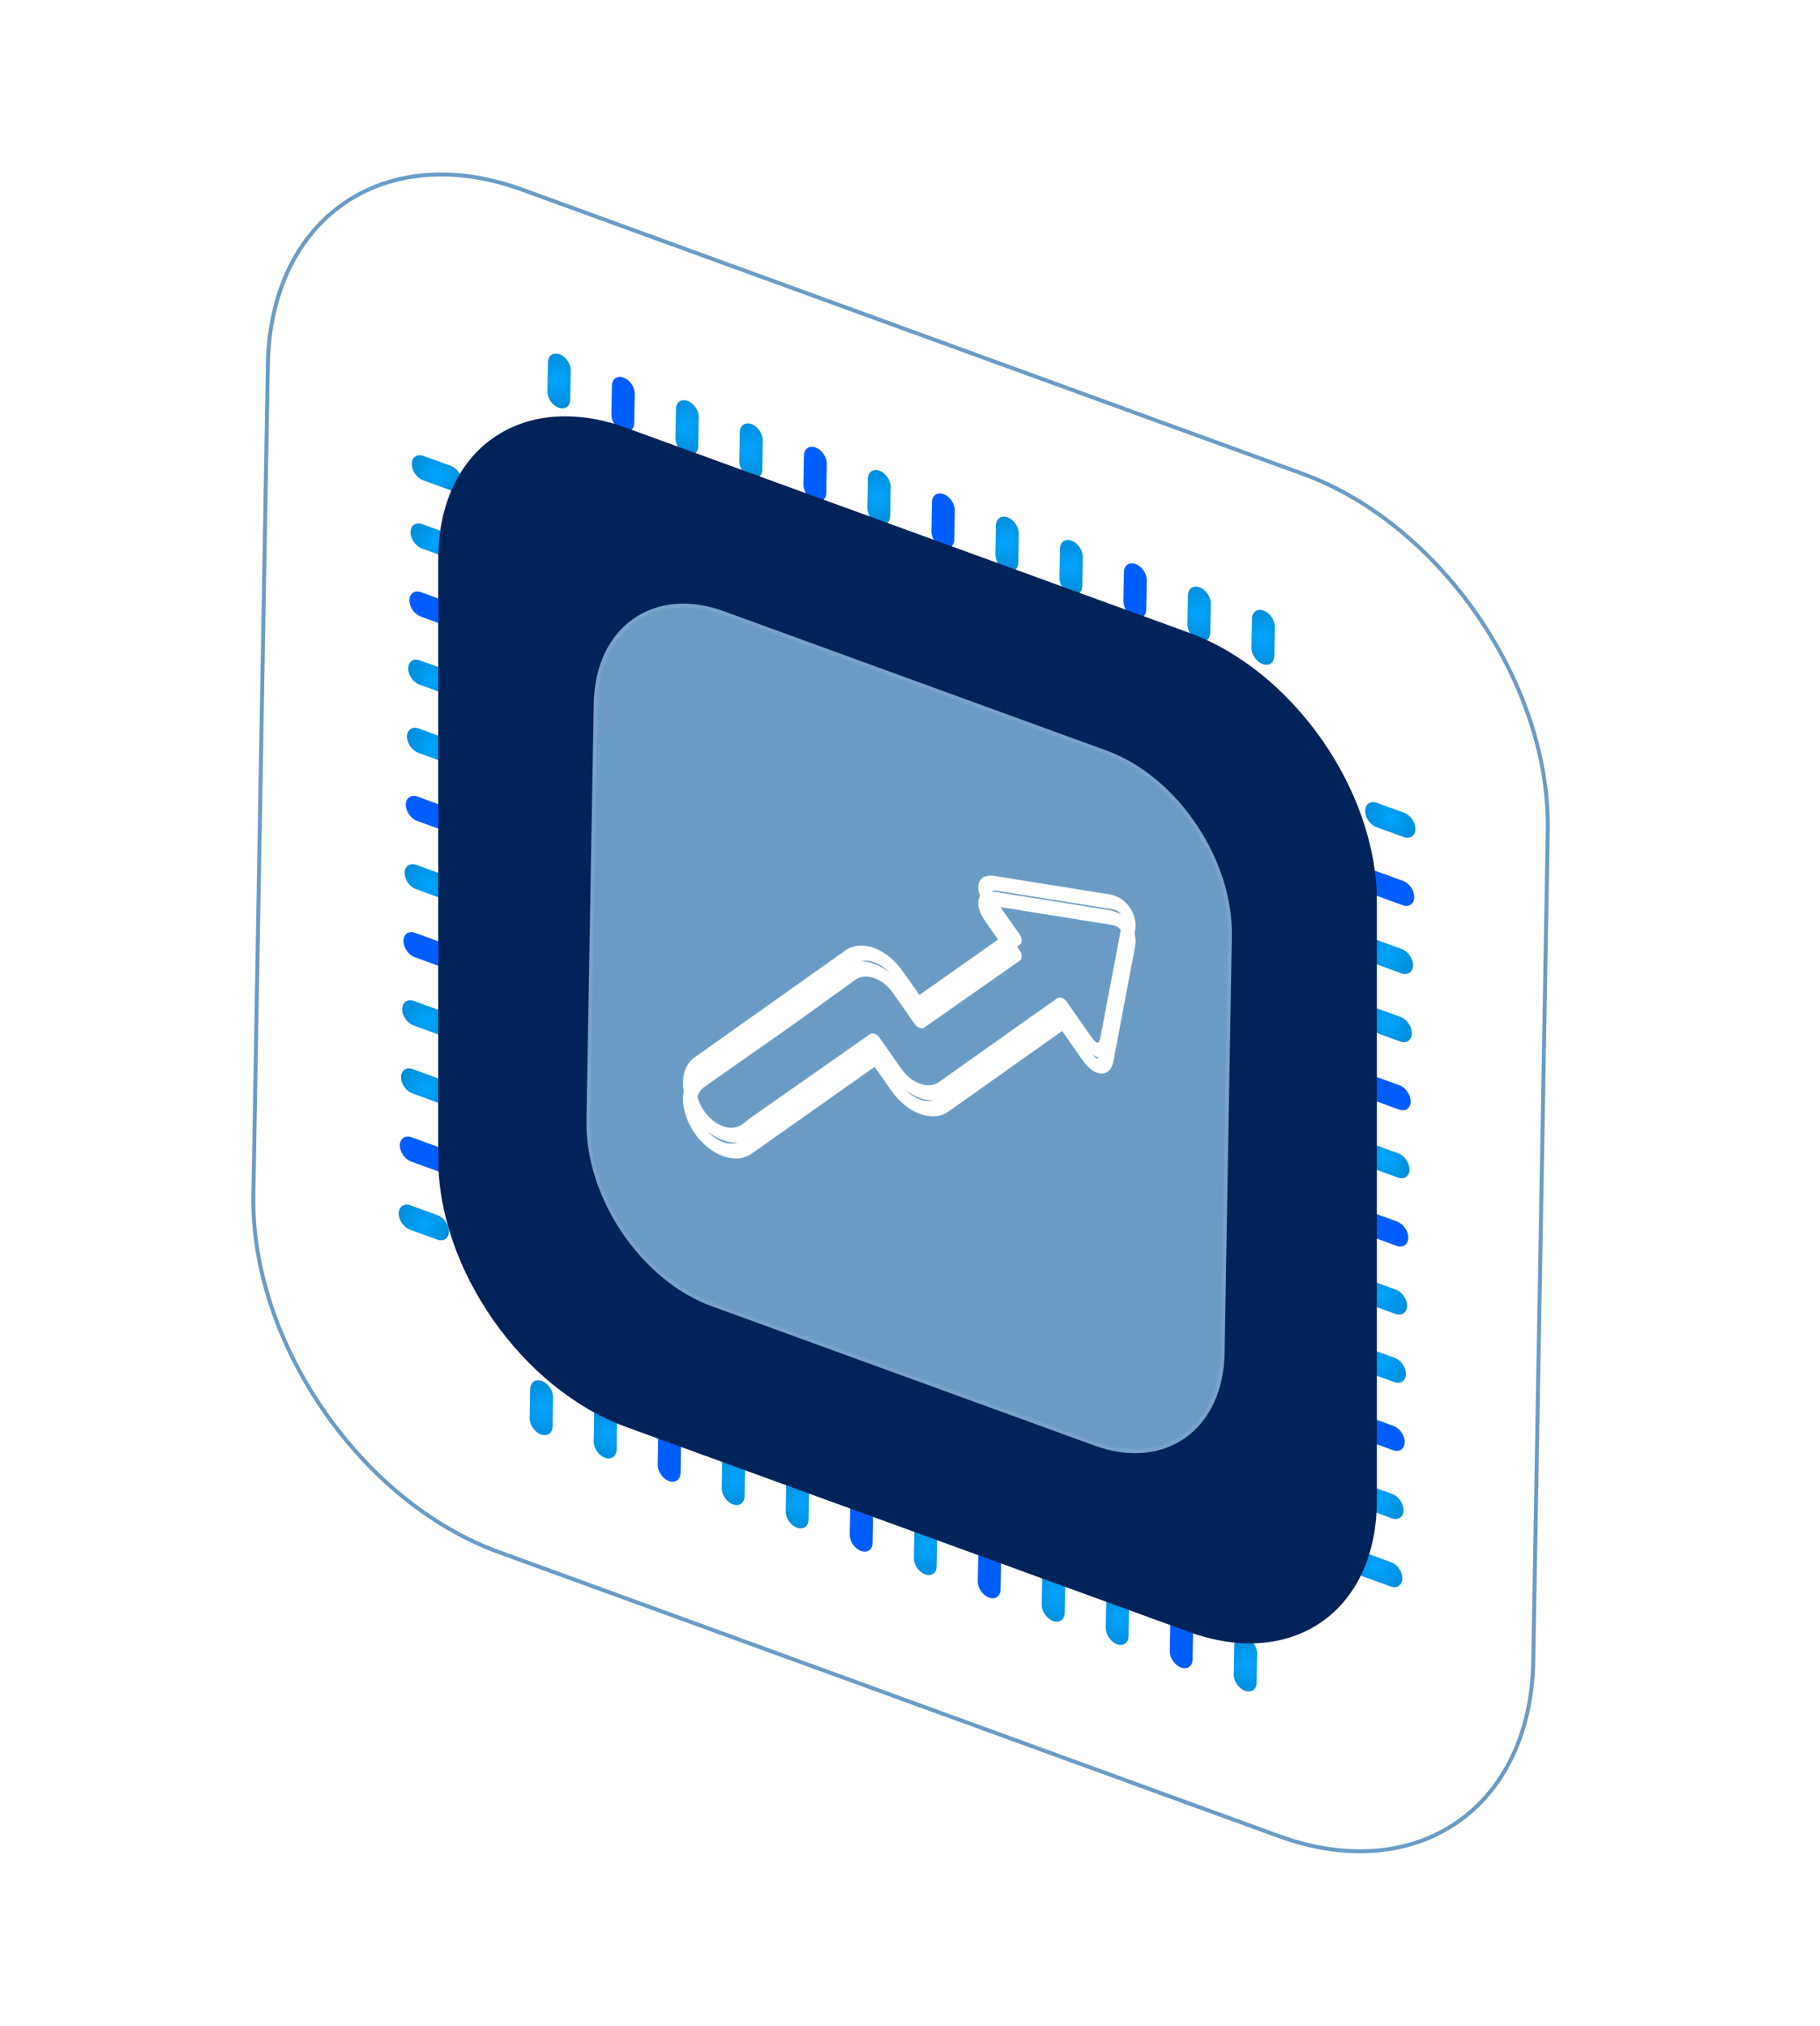 <svg width="461" height="513" viewBox="0 0 461 513" fill="none" xmlns="http://www.w3.org/2000/svg">
<path d="M355.674 205.804L348.73 203.277C347.136 202.697 345.82 203.601 345.79 205.297L345.79 205.311C345.76 207.007 347.028 208.852 348.622 209.432L355.566 211.959C357.16 212.54 358.476 211.635 358.506 209.939L358.506 209.925C358.536 208.229 357.268 206.385 355.674 205.804Z" fill="url(#paint0_radial_1031_13314)"/>
<path d="M355.27 229.202L348.325 226.674C347.946 226.536 347.572 226.32 347.225 226.038C346.878 225.757 346.563 225.415 346.3 225.032C346.037 224.649 345.831 224.234 345.692 223.808C345.554 223.383 345.486 222.957 345.493 222.553C345.498 222.148 345.579 221.774 345.73 221.453C345.88 221.131 346.099 220.868 346.372 220.679C346.645 220.49 346.967 220.379 347.321 220.351C347.675 220.324 348.053 220.381 348.433 220.519L355.377 223.047C356.146 223.326 356.877 223.92 357.411 224.696C357.945 225.473 358.236 226.368 358.222 227.186C358.204 228.001 357.884 228.67 357.33 229.048C356.777 229.425 356.036 229.481 355.27 229.202Z" fill="#005DFF"/>
<path d="M354.965 246.453L348.021 243.926C347.642 243.788 347.268 243.572 346.921 243.29C346.573 243.008 346.259 242.666 345.996 242.284C345.733 241.901 345.526 241.485 345.388 241.06C345.249 240.635 345.182 240.208 345.189 239.805C345.203 238.991 345.52 238.32 346.072 237.941C346.623 237.563 347.363 237.506 348.128 237.785L355.072 240.312C355.839 240.591 356.569 241.182 357.102 241.955C357.635 242.728 357.928 243.621 357.918 244.438C357.9 245.252 357.579 245.921 357.026 246.299C356.473 246.677 355.732 246.732 354.965 246.453Z" fill="url(#paint1_radial_1031_13314)"/>
<path d="M354.667 263.713L347.723 261.185C347.343 261.047 346.968 260.83 346.62 260.547C346.272 260.264 345.957 259.921 345.694 259.536C345.431 259.152 345.224 258.735 345.087 258.308C344.949 257.881 344.882 257.454 344.891 257.05C344.893 256.641 344.971 256.263 345.12 255.938C345.269 255.612 345.487 255.346 345.761 255.154C346.034 254.962 346.358 254.849 346.714 254.82C347.069 254.792 347.449 254.849 347.831 254.988L354.776 257.515C355.542 257.794 356.272 258.385 356.805 259.158C357.338 259.931 357.632 260.824 357.621 261.641C357.619 262.052 357.541 262.431 357.391 262.758C357.241 263.085 357.022 263.353 356.747 263.546C356.473 263.738 356.147 263.852 355.79 263.881C355.433 263.91 355.052 263.852 354.667 263.713Z" fill="url(#paint2_radial_1031_13314)"/>
<path d="M354.363 280.952L347.419 278.424C346.654 278.145 345.925 277.555 345.394 276.782C344.863 276.009 344.573 275.118 344.587 274.303C344.592 273.898 344.672 273.524 344.823 273.202C344.974 272.881 345.192 272.618 345.465 272.429C345.739 272.24 346.061 272.129 346.415 272.101C346.769 272.074 347.146 272.131 347.526 272.269L354.471 274.797C355.24 275.076 355.971 275.67 356.505 276.446C357.038 277.222 357.33 278.118 357.316 278.936C357.298 279.751 356.978 280.42 356.424 280.798C355.871 281.175 355.13 281.231 354.363 280.952Z" fill="#005DFF"/>
<path d="M354.067 298.172L347.122 295.644C346.357 295.366 345.629 294.775 345.097 294.002C344.566 293.23 344.276 292.338 344.29 291.524C344.304 290.709 344.622 290.039 345.173 289.66C345.724 289.281 346.464 289.225 347.23 289.503L354.174 292.031C354.94 292.31 355.67 292.901 356.203 293.674C356.737 294.447 357.03 295.34 357.019 296.157C357.001 296.971 356.681 297.64 356.128 298.018C355.574 298.396 354.833 298.451 354.067 298.172Z" fill="url(#paint3_radial_1031_13314)"/>
<path d="M353.762 315.459L346.817 312.932C346.437 312.794 346.062 312.577 345.714 312.294C345.366 312.011 345.051 311.667 344.788 311.283C344.525 310.899 344.318 310.482 344.181 310.055C344.043 309.628 343.977 309.201 343.985 308.797C344 307.983 344.317 307.312 344.869 306.934C345.42 306.555 346.16 306.498 346.925 306.777L353.869 309.304C354.636 309.583 355.365 310.174 355.899 310.947C356.432 311.72 356.725 312.613 356.715 313.43C356.7 314.248 356.381 314.921 355.827 315.302C355.274 315.683 354.531 315.739 353.762 315.459Z" fill="#005DFF"/>
<path d="M353.457 332.702L346.513 330.174C345.747 329.896 345.019 329.305 344.488 328.532C343.957 327.759 343.666 326.868 343.681 326.053C343.695 325.238 344.012 324.566 344.563 324.184C345.114 323.803 345.854 323.744 346.62 324.019L353.564 326.547C354.332 326.83 355.062 327.424 355.595 328.199C356.127 328.974 356.42 329.868 356.41 330.686C356.392 331.501 356.071 332.17 355.518 332.548C354.965 332.925 354.224 332.981 353.457 332.702Z" fill="url(#paint4_radial_1031_13314)"/>
<path d="M353.16 349.953L346.216 347.426C345.451 347.147 344.722 346.557 344.191 345.784C343.66 345.011 343.37 344.119 343.384 343.305C343.398 342.491 343.716 341.82 344.267 341.441C344.818 341.062 345.558 341.006 346.323 341.285L353.268 343.812C354.034 344.091 354.764 344.682 355.297 345.455C355.83 346.228 356.124 347.121 356.113 347.938C356.095 348.752 355.775 349.421 355.221 349.799C354.668 350.177 353.927 350.232 353.16 349.953Z" fill="url(#paint5_radial_1031_13314)"/>
<path d="M352.855 367.209L345.911 364.682C345.531 364.544 345.156 364.327 344.808 364.044C344.46 363.761 344.145 363.417 343.882 363.033C343.619 362.649 343.412 362.232 343.275 361.805C343.137 361.378 343.07 360.951 343.079 360.547C343.086 360.144 343.168 359.772 343.319 359.452C343.471 359.132 343.689 358.871 343.962 358.684C344.235 358.496 344.557 358.386 344.91 358.359C345.263 358.332 345.64 358.389 346.019 358.527L352.963 361.054C353.729 361.333 354.459 361.924 354.992 362.697C355.526 363.471 355.819 364.363 355.808 365.18C355.794 365.998 355.475 366.672 354.921 367.052C354.367 367.433 353.624 367.489 352.855 367.209Z" fill="#005DFF"/>
<path d="M352.559 384.452L345.614 381.924C345.235 381.786 344.861 381.57 344.514 381.288C344.167 381.007 343.852 380.665 343.589 380.282C343.326 379.899 343.12 379.483 342.981 379.058C342.843 378.633 342.775 378.206 342.782 377.803C342.796 376.988 343.114 376.316 343.664 375.934C344.215 375.553 344.955 375.494 345.722 375.769L352.666 378.297C353.434 378.58 354.163 379.173 354.696 379.949C355.229 380.724 355.522 381.618 355.511 382.436C355.493 383.251 355.173 383.92 354.619 384.298C354.066 384.675 353.325 384.731 352.559 384.452Z" fill="url(#paint6_radial_1031_13314)"/>
<path d="M352.361 395.562L345.417 393.035C343.823 392.455 342.507 393.359 342.478 395.055L342.477 395.069C342.448 396.765 343.716 398.61 345.31 399.19L352.254 401.717C353.848 402.297 355.164 401.393 355.193 399.697L355.194 399.683C355.223 397.987 353.955 396.142 352.361 395.562Z" fill="url(#paint7_radial_1031_13314)"/>
<path d="M138.784 91.728L138.655 99.117C138.626 100.813 139.894 102.658 141.487 103.238L141.501 103.243C143.094 103.823 144.41 102.918 144.44 101.222L144.569 93.834C144.598 92.138 143.33 90.293 141.737 89.713L141.723 89.708C140.13 89.128 138.814 90.032 138.784 91.728Z" fill="url(#paint8_radial_1031_13314)"/>
<path d="M160.78 99.732L160.651 107.121C160.644 107.524 160.562 107.896 160.411 108.216C160.259 108.536 160.041 108.797 159.768 108.984C159.495 109.172 159.173 109.282 158.82 109.309C158.467 109.336 158.09 109.279 157.711 109.141C157.331 109.005 156.956 108.789 156.607 108.508C156.258 108.226 155.942 107.884 155.678 107.501C155.414 107.118 155.206 106.701 155.066 106.274C154.927 105.848 154.859 105.42 154.866 105.015L154.995 97.627C155.009 96.808 155.329 96.135 155.882 95.755C156.436 95.374 157.179 95.317 157.948 95.597C158.714 95.88 159.443 96.474 159.973 97.249C160.504 98.023 160.794 98.916 160.78 99.732Z" fill="#005DFF"/>
<path d="M176.985 105.634L176.856 113.022C176.849 113.426 176.768 113.798 176.616 114.117C176.465 114.437 176.246 114.698 175.973 114.886C175.7 115.074 175.378 115.184 175.025 115.211C174.673 115.238 174.296 115.18 173.917 115.043C173.152 114.764 172.423 114.173 171.892 113.401C171.361 112.628 171.071 111.736 171.085 110.922L171.214 103.533C171.228 102.717 171.545 102.045 172.096 101.664C172.647 101.283 173.387 101.223 174.153 101.499C174.92 101.781 175.648 102.375 176.179 103.15C176.71 103.925 177 104.818 176.985 105.634Z" fill="url(#paint9_radial_1031_13314)"/>
<path d="M193.202 111.535L193.073 118.924C193.066 119.328 192.984 119.702 192.832 120.022C192.679 120.342 192.46 120.604 192.185 120.791C191.911 120.978 191.587 121.088 191.233 121.113C190.879 121.139 190.501 121.08 190.121 120.939C189.738 120.806 189.36 120.592 189.008 120.312C188.656 120.031 188.337 119.688 188.07 119.303C187.803 118.918 187.593 118.499 187.452 118.07C187.311 117.641 187.242 117.211 187.249 116.804L187.378 109.415C187.392 108.6 187.709 107.928 188.26 107.547C188.811 107.165 189.551 107.106 190.317 107.381C190.702 107.515 191.082 107.73 191.435 108.012C191.789 108.294 192.109 108.639 192.377 109.025C192.646 109.412 192.857 109.832 192.998 110.263C193.14 110.694 193.209 111.127 193.202 111.535Z" fill="url(#paint10_radial_1031_13314)"/>
<path d="M209.413 117.435L209.284 124.824C209.269 125.638 208.952 126.309 208.4 126.688C207.849 127.066 207.11 127.123 206.344 126.844C205.964 126.708 205.589 126.493 205.24 126.211C204.891 125.93 204.575 125.587 204.311 125.204C204.046 124.821 203.839 124.404 203.699 123.977C203.56 123.551 203.492 123.123 203.499 122.719L203.628 115.33C203.642 114.512 203.961 113.838 204.515 113.458C205.069 113.077 205.812 113.02 206.581 113.3C207.347 113.583 208.075 114.177 208.606 114.952C209.137 115.727 209.427 116.62 209.413 117.435Z" fill="#005DFF"/>
<path d="M225.595 123.321L225.466 130.71C225.452 131.524 225.134 132.195 224.583 132.573C224.031 132.952 223.292 133.009 222.526 132.73C221.761 132.451 221.033 131.861 220.502 131.088C219.97 130.315 219.68 129.424 219.694 128.609L219.823 121.22C219.837 120.405 220.155 119.733 220.706 119.352C221.256 118.97 221.996 118.911 222.763 119.186C223.529 119.469 224.258 120.063 224.788 120.838C225.319 121.612 225.609 122.505 225.595 123.321Z" fill="url(#paint11_radial_1031_13314)"/>
<path d="M241.842 129.24L241.713 136.629C241.706 137.033 241.624 137.406 241.472 137.727C241.319 138.047 241.1 138.308 240.825 138.496C240.551 138.683 240.227 138.792 239.873 138.818C239.519 138.843 239.141 138.784 238.761 138.644C237.995 138.365 237.267 137.775 236.736 137.002C236.205 136.229 235.914 135.338 235.929 134.523L236.058 127.134C236.072 126.319 236.389 125.647 236.94 125.266C237.491 124.884 238.231 124.825 238.997 125.1C239.766 125.38 240.498 125.973 241.031 126.75C241.565 127.526 241.857 128.422 241.842 129.24Z" fill="#005DFF"/>
<path d="M258.053 135.138L257.924 142.527C257.91 143.342 257.592 144.012 257.041 144.391C256.49 144.77 255.75 144.826 254.985 144.547C254.218 144.268 253.489 143.678 252.955 142.904C252.422 142.131 252.129 141.239 252.14 140.422L252.269 133.033C252.286 132.217 252.606 131.546 253.159 131.166C253.712 130.786 254.453 130.728 255.221 131.003C255.988 131.286 256.716 131.88 257.247 132.655C257.778 133.43 258.067 134.323 258.053 135.138Z" fill="url(#paint12_radial_1031_13314)"/>
<path d="M274.259 141.032L274.13 148.421C274.116 149.235 273.798 149.906 273.247 150.284C272.695 150.663 271.956 150.72 271.19 150.441C270.425 150.162 269.697 149.572 269.166 148.799C268.634 148.026 268.344 147.134 268.358 146.32L268.487 138.931C268.501 138.116 268.819 137.444 269.37 137.062C269.921 136.681 270.66 136.622 271.427 136.897C272.193 137.18 272.922 137.774 273.452 138.548C273.983 139.323 274.273 140.216 274.259 141.032Z" fill="url(#paint13_radial_1031_13314)"/>
<path d="M290.475 146.943L290.346 154.332C290.339 154.736 290.257 155.109 290.105 155.43C289.952 155.75 289.733 156.011 289.458 156.199C289.184 156.386 288.86 156.495 288.506 156.521C288.152 156.546 287.774 156.487 287.394 156.347C287.015 156.209 286.641 155.993 286.293 155.712C285.946 155.43 285.632 155.088 285.369 154.705C285.106 154.323 284.899 153.907 284.761 153.481C284.622 153.056 284.554 152.63 284.561 152.226L284.69 144.838C284.705 144.022 285.022 143.35 285.573 142.969C286.124 142.587 286.863 142.528 287.63 142.803C288.399 143.083 289.131 143.677 289.664 144.453C290.198 145.229 290.489 146.125 290.475 146.943Z" fill="#005DFF"/>
<path d="M306.686 152.841L306.557 160.23C306.55 160.633 306.468 161.006 306.317 161.325C306.165 161.645 305.947 161.906 305.674 162.094C305.401 162.281 305.079 162.392 304.726 162.419C304.373 162.446 303.997 162.388 303.618 162.25C302.851 161.971 302.121 161.381 301.588 160.608C301.055 159.834 300.762 158.942 300.772 158.125L300.901 150.736C300.919 149.92 301.239 149.249 301.792 148.869C302.345 148.489 303.086 148.431 303.854 148.707C304.621 148.989 305.349 149.583 305.88 150.358C306.41 151.133 306.7 152.026 306.686 152.841Z" fill="url(#paint14_radial_1031_13314)"/>
<path d="M317.12 156.634L316.991 164.023C316.961 165.719 318.23 167.564 319.823 168.144L319.836 168.149C321.43 168.729 322.746 167.825 322.776 166.129L322.905 158.74C322.934 157.044 321.666 155.199 320.073 154.619L320.059 154.614C318.466 154.034 317.15 154.939 317.12 156.634Z" fill="url(#paint15_radial_1031_13314)"/>
<path d="M103.826 311.352L110.77 313.879C112.364 314.459 113.68 313.555 113.71 311.859L113.71 311.845C113.74 310.149 112.472 308.304 110.878 307.724L103.934 305.197C102.34 304.617 101.024 305.521 100.994 307.217L100.994 307.231C100.964 308.927 102.232 310.772 103.826 311.352Z" fill="url(#paint16_radial_1031_13314)"/>
<path d="M104.23 287.955L111.175 290.482C111.554 290.62 111.928 290.836 112.275 291.118C112.622 291.399 112.937 291.741 113.2 292.124C113.463 292.507 113.669 292.923 113.808 293.348C113.946 293.773 114.014 294.2 114.007 294.603C114.002 295.008 113.921 295.382 113.77 295.704C113.62 296.025 113.401 296.288 113.128 296.477C112.855 296.666 112.533 296.778 112.179 296.805C111.825 296.833 111.447 296.775 111.067 296.637L104.123 294.11C103.354 293.83 102.623 293.236 102.089 292.46C101.555 291.684 101.264 290.788 101.278 289.97C101.296 289.156 101.616 288.486 102.17 288.109C102.723 287.731 103.464 287.676 104.23 287.955Z" fill="#005DFF"/>
<path d="M104.535 270.703L111.479 273.231C111.858 273.368 112.232 273.584 112.579 273.866C112.927 274.148 113.241 274.49 113.504 274.873C113.767 275.255 113.974 275.671 114.112 276.096C114.251 276.522 114.318 276.948 114.311 277.351C114.297 278.166 113.98 278.836 113.428 279.215C112.877 279.594 112.137 279.65 111.372 279.372L104.428 276.844C103.661 276.565 102.931 275.974 102.398 275.201C101.865 274.428 101.572 273.535 101.582 272.718C101.6 271.904 101.921 271.235 102.474 270.857C103.027 270.479 103.768 270.424 104.535 270.703Z" fill="url(#paint17_radial_1031_13314)"/>
<path d="M104.833 253.444L111.777 255.971C112.157 256.11 112.532 256.326 112.88 256.609C113.228 256.892 113.543 257.236 113.806 257.62C114.069 258.004 114.276 258.422 114.413 258.848C114.551 259.275 114.618 259.702 114.609 260.106C114.607 260.515 114.529 260.893 114.38 261.218C114.231 261.544 114.013 261.81 113.739 262.002C113.466 262.194 113.142 262.307 112.786 262.336C112.431 262.364 112.051 262.308 111.669 262.168L104.724 259.641C103.958 259.362 103.228 258.771 102.695 257.998C102.162 257.225 101.868 256.332 101.879 255.515C101.881 255.105 101.959 254.725 102.109 254.398C102.259 254.071 102.478 253.803 102.753 253.611C103.027 253.418 103.353 253.304 103.71 253.275C104.067 253.247 104.448 253.304 104.833 253.444Z" fill="url(#paint18_radial_1031_13314)"/>
<path d="M105.137 236.205L112.081 238.732C112.846 239.011 113.575 239.601 114.106 240.374C114.637 241.147 114.927 242.039 114.913 242.853C114.908 243.258 114.828 243.632 114.677 243.954C114.526 244.275 114.308 244.538 114.035 244.727C113.761 244.916 113.439 245.028 113.085 245.055C112.731 245.083 112.354 245.025 111.974 244.887L105.029 242.36C104.26 242.08 103.529 241.486 102.995 240.71C102.462 239.934 102.17 239.038 102.184 238.22C102.202 237.406 102.522 236.736 103.076 236.359C103.629 235.981 104.37 235.926 105.137 236.205Z" fill="#005DFF"/>
<path d="M105.441 218.984L112.385 221.512C113.151 221.79 113.879 222.381 114.41 223.154C114.941 223.927 115.232 224.818 115.218 225.633C115.203 226.447 114.886 227.117 114.335 227.496C113.783 227.875 113.044 227.931 112.278 227.653L105.334 225.125C104.567 224.846 103.838 224.256 103.304 223.482C102.771 222.709 102.478 221.817 102.489 221C102.506 220.185 102.827 219.516 103.38 219.138C103.934 218.761 104.675 218.705 105.441 218.984Z" fill="url(#paint19_radial_1031_13314)"/>
<path d="M105.738 201.697L112.683 204.224C113.063 204.363 113.438 204.579 113.786 204.862C114.134 205.145 114.449 205.489 114.712 205.873C114.975 206.257 115.182 206.675 115.319 207.101C115.457 207.528 115.523 207.955 115.515 208.359C115.5 209.174 115.183 209.844 114.631 210.223C114.08 210.602 113.34 210.658 112.575 210.379L105.631 207.852C104.864 207.573 104.135 206.982 103.601 206.209C103.068 205.436 102.775 204.543 102.785 203.726C102.8 202.908 103.119 202.235 103.673 201.854C104.226 201.474 104.969 201.417 105.738 201.697Z" fill="#005DFF"/>
<path d="M106.043 184.455L112.987 186.982C113.753 187.261 114.481 187.851 115.012 188.624C115.543 189.397 115.834 190.289 115.819 191.103C115.805 191.919 115.488 192.591 114.937 192.972C114.386 193.353 113.646 193.412 112.88 193.137L105.936 190.61C105.168 190.327 104.438 189.733 103.905 188.957C103.373 188.182 103.08 187.288 103.09 186.47C103.108 185.656 103.429 184.986 103.982 184.609C104.535 184.231 105.276 184.176 106.043 184.455Z" fill="url(#paint20_radial_1031_13314)"/>
<path d="M106.34 167.203L113.284 169.731C114.049 170.009 114.778 170.6 115.309 171.373C115.84 172.145 116.13 173.037 116.116 173.851C116.102 174.666 115.784 175.336 115.233 175.715C114.682 176.094 113.942 176.15 113.177 175.872L106.232 173.344C105.466 173.065 104.736 172.474 104.203 171.701C103.67 170.928 103.376 170.035 103.387 169.218C103.405 168.404 103.725 167.735 104.279 167.357C104.832 166.979 105.573 166.924 106.34 167.203Z" fill="url(#paint21_radial_1031_13314)"/>
<path d="M106.645 149.947L113.589 152.474C113.969 152.613 114.344 152.829 114.692 153.112C115.04 153.395 115.355 153.739 115.618 154.123C115.881 154.507 116.088 154.925 116.225 155.351C116.363 155.778 116.43 156.205 116.421 156.609C116.414 157.012 116.332 157.385 116.181 157.704C116.029 158.024 115.811 158.285 115.538 158.473C115.265 158.66 114.943 158.771 114.59 158.797C114.237 158.824 113.86 158.767 113.481 158.629L106.537 156.102C105.771 155.823 105.041 155.232 104.508 154.459C103.974 153.686 103.681 152.793 103.692 151.976C103.706 151.158 104.025 150.485 104.579 150.104C105.133 149.724 105.876 149.667 106.645 149.947Z" fill="#005DFF"/>
<path d="M106.941 132.705L113.886 135.232C114.265 135.37 114.639 135.586 114.986 135.868C115.333 136.15 115.648 136.492 115.911 136.874C116.174 137.257 116.38 137.673 116.519 138.098C116.657 138.523 116.725 138.95 116.718 139.353C116.704 140.169 116.386 140.841 115.836 141.222C115.285 141.603 114.545 141.662 113.778 141.387L106.834 138.86C106.066 138.577 105.337 137.983 104.804 137.208C104.271 136.432 103.978 135.538 103.989 134.72C104.007 133.906 104.327 133.236 104.881 132.859C105.434 132.481 106.175 132.426 106.941 132.705Z" fill="url(#paint22_radial_1031_13314)"/>
<path d="M107.139 121.594L114.083 124.122C115.677 124.702 116.993 123.797 117.022 122.101L117.023 122.087C117.052 120.392 115.784 118.547 114.19 117.966L107.246 115.439C105.652 114.859 104.336 115.763 104.307 117.459L104.306 117.473C104.277 119.169 105.545 121.014 107.139 121.594Z" fill="url(#paint23_radial_1031_13314)"/>
<path d="M318.294 426.1L318.423 418.711C318.453 417.015 317.185 415.17 315.591 414.59L315.578 414.585C313.984 414.005 312.668 414.91 312.638 416.606L312.509 423.995C312.48 425.69 313.748 427.535 315.341 428.115L315.355 428.12C316.948 428.7 318.264 427.796 318.294 426.1Z" fill="url(#paint24_radial_1031_13314)"/>
<path d="M296.298 418.096L296.427 410.707C296.434 410.304 296.516 409.932 296.667 409.612C296.819 409.292 297.037 409.031 297.31 408.844C297.583 408.656 297.905 408.546 298.258 408.519C298.611 408.492 298.988 408.549 299.367 408.687C299.747 408.824 300.122 409.039 300.471 409.32C300.82 409.602 301.136 409.944 301.4 410.327C301.665 410.711 301.872 411.128 302.012 411.554C302.151 411.981 302.219 412.408 302.212 412.813L302.083 420.202C302.069 421.02 301.75 421.693 301.196 422.074C300.642 422.454 299.899 422.511 299.13 422.231C298.364 421.948 297.635 421.354 297.105 420.58C296.574 419.805 296.284 418.912 296.298 418.096Z" fill="#005DFF"/>
<path d="M280.093 412.195L280.222 404.806C280.229 404.403 280.31 404.03 280.462 403.711C280.613 403.391 280.832 403.13 281.105 402.942C281.378 402.755 281.7 402.644 282.053 402.617C282.406 402.59 282.782 402.648 283.161 402.786C283.926 403.064 284.655 403.655 285.186 404.428C285.717 405.2 286.007 406.092 285.993 406.906L285.864 414.295C285.85 415.111 285.533 415.783 284.982 416.164C284.431 416.545 283.691 416.605 282.925 416.329C282.158 416.047 281.43 415.453 280.899 414.678C280.368 413.903 280.079 413.01 280.093 412.195Z" fill="url(#paint25_radial_1031_13314)"/>
<path d="M263.868 406.293L263.997 398.904C264.004 398.5 264.086 398.127 264.239 397.806C264.391 397.486 264.611 397.225 264.885 397.037C265.159 396.85 265.483 396.74 265.837 396.715C266.192 396.689 266.57 396.749 266.95 396.889C267.332 397.022 267.71 397.236 268.062 397.517C268.414 397.798 268.733 398.14 269 398.525C269.268 398.91 269.478 399.329 269.619 399.758C269.76 400.187 269.829 400.617 269.821 401.024L269.692 408.413C269.678 409.228 269.361 409.9 268.81 410.282C268.259 410.663 267.519 410.722 266.753 410.447C266.369 410.313 265.989 410.098 265.635 409.816C265.282 409.534 264.961 409.19 264.693 408.803C264.424 408.417 264.213 407.996 264.072 407.565C263.93 407.134 263.861 406.702 263.868 406.293Z" fill="url(#paint26_radial_1031_13314)"/>
<path d="M247.666 400.393L247.795 393.004C247.809 392.19 248.126 391.519 248.678 391.141C249.229 390.762 249.968 390.705 250.734 390.984C251.114 391.12 251.489 391.336 251.838 391.617C252.187 391.899 252.503 392.241 252.767 392.624C253.032 393.007 253.24 393.424 253.379 393.851C253.518 394.277 253.586 394.705 253.579 395.11L253.45 402.498C253.436 403.316 253.117 403.99 252.563 404.37C252.009 404.751 251.266 404.808 250.497 404.528C249.731 404.245 249.003 403.651 248.472 402.876C247.941 402.102 247.651 401.209 247.666 400.393Z" fill="#005DFF"/>
<path d="M231.483 394.507L231.612 387.118C231.627 386.304 231.944 385.634 232.495 385.255C233.047 384.876 233.786 384.82 234.552 385.098C235.317 385.377 236.045 385.967 236.577 386.74C237.108 387.513 237.398 388.405 237.384 389.219L237.255 396.608C237.241 397.423 236.923 398.095 236.373 398.477C235.822 398.858 235.082 398.917 234.315 398.642C233.549 398.359 232.821 397.765 232.29 396.991C231.759 396.216 231.469 395.323 231.483 394.507Z" fill="url(#paint27_radial_1031_13314)"/>
<path d="M215.236 388.588L215.365 381.199C215.372 380.795 215.454 380.422 215.606 380.102C215.759 379.781 215.978 379.52 216.253 379.333C216.527 379.145 216.851 379.036 217.205 379.01C217.559 378.985 217.937 379.044 218.317 379.184C219.083 379.463 219.811 380.053 220.342 380.826C220.873 381.599 221.164 382.491 221.15 383.305L221.021 390.694C221.006 391.509 220.689 392.181 220.138 392.563C219.587 392.944 218.848 393.003 218.081 392.728C217.312 392.448 216.58 391.855 216.047 391.078C215.513 390.302 215.222 389.406 215.236 388.588Z" fill="#005DFF"/>
<path d="M199.025 382.69L199.154 375.301C199.168 374.487 199.486 373.816 200.037 373.437C200.588 373.059 201.328 373.002 202.093 373.281C202.86 373.56 203.59 374.15 204.123 374.924C204.656 375.697 204.949 376.59 204.939 377.406L204.81 384.795C204.792 385.611 204.472 386.282 203.919 386.662C203.366 387.042 202.625 387.1 201.857 386.825C201.09 386.542 200.362 385.948 199.831 385.173C199.301 384.398 199.011 383.505 199.025 382.69Z" fill="url(#paint28_radial_1031_13314)"/>
<path d="M182.819 376.796L182.948 369.407C182.963 368.593 183.28 367.923 183.831 367.544C184.383 367.165 185.122 367.109 185.888 367.387C186.653 367.666 187.381 368.256 187.913 369.029C188.444 369.802 188.734 370.694 188.72 371.508L188.591 378.897C188.577 379.712 188.259 380.384 187.708 380.766C187.158 381.147 186.418 381.206 185.651 380.931C184.885 380.648 184.156 380.055 183.626 379.28C183.095 378.505 182.805 377.612 182.819 376.796Z" fill="url(#paint29_radial_1031_13314)"/>
<path d="M166.595 370.885L166.724 363.496C166.731 363.092 166.813 362.719 166.966 362.398C167.118 362.078 167.338 361.817 167.612 361.629C167.886 361.442 168.21 361.333 168.564 361.307C168.919 361.282 169.297 361.341 169.677 361.481C170.056 361.619 170.43 361.835 170.777 362.117C171.124 362.398 171.439 362.74 171.702 363.123C171.965 363.506 172.171 363.921 172.31 364.347C172.448 364.772 172.516 365.199 172.509 365.602L172.38 372.991C172.366 373.806 172.048 374.478 171.497 374.859C170.947 375.241 170.207 375.3 169.44 375.025C168.671 374.745 167.94 374.152 167.406 373.375C166.873 372.599 166.581 371.703 166.595 370.885Z" fill="#005DFF"/>
<path d="M150.392 364.987L150.521 357.598C150.528 357.195 150.61 356.823 150.761 356.503C150.913 356.183 151.131 355.922 151.404 355.734C151.677 355.547 151.999 355.436 152.352 355.409C152.705 355.383 153.082 355.44 153.46 355.578C154.227 355.857 154.957 356.447 155.49 357.221C156.023 357.994 156.317 358.886 156.306 359.703L156.177 367.092C156.159 367.908 155.839 368.579 155.286 368.959C154.733 369.339 153.992 369.397 153.224 369.122C152.458 368.839 151.729 368.245 151.199 367.47C150.668 366.695 150.378 365.802 150.392 364.987Z" fill="url(#paint30_radial_1031_13314)"/>
<path d="M139.958 361.194L140.087 353.805C140.117 352.109 138.849 350.264 137.255 349.684L137.242 349.679C135.648 349.099 134.332 350.004 134.302 351.699L134.173 359.088C134.144 360.784 135.412 362.629 137.005 363.209L137.019 363.214C138.612 363.794 139.928 362.89 139.958 361.194Z" fill="url(#paint31_radial_1031_13314)"/>
<path d="M329.96 119.973L132.281 48.024C97.345 35.308 68.497 55.134 67.849 92.307L64.177 302.641C63.528 339.813 91.324 380.256 126.26 392.971L323.939 464.921C358.875 477.636 387.722 457.81 388.371 420.638L392.043 210.304C392.691 173.131 364.896 132.689 329.96 119.973Z" stroke="#6B9CC6" stroke-linecap="round"/>
<g filter="url(#filter0_i_1031_13314)">
<path d="M301.202 156.225L158.556 104.306C132.296 94.748 111.008 109.654 111.008 137.6L111.008 289.4C111.008 317.346 132.296 347.748 158.556 357.306L301.202 409.225C327.462 418.783 348.75 403.877 348.75 375.931L348.75 224.131C348.75 196.185 327.462 165.783 301.202 156.225Z" fill="#002359"/>
</g>
<g filter="url(#filter1_df_1031_13314)">
<path d="M280.31 186.062L183.333 150.765C165.48 144.268 150.733 154.757 150.393 174.195L148.551 279.779C148.211 299.216 162.409 320.241 180.262 326.739L277.238 362.035C295.091 368.533 309.838 358.043 310.178 338.606L312.021 233.022C312.36 213.585 298.162 192.56 280.31 186.062Z" fill="#6B9CC6"/>
<path d="M183.325 151.265L280.301 186.562C297.884 192.962 311.885 213.679 311.551 232.851L309.708 338.435C309.373 357.607 294.83 367.935 277.247 361.535L180.27 326.239C162.687 319.839 148.686 299.122 149.02 279.95L150.863 174.366C151.198 155.193 165.741 144.866 183.325 151.265Z" stroke="url(#paint32_angular_1031_13314)"/>
</g>
<g filter="url(#filter2_d_1031_13314)">
<path d="M282.412 226.823C281.983 226.667 281.555 226.556 281.083 226.476L251.929 221.799C249.871 221.46 248.414 222.117 247.942 223.588C247.47 225.06 248.071 227.15 249.528 229.232L254.673 236.582L232.894 251.934L228.563 245.794C226.634 243.083 224.105 241.021 221.404 240.038C218.703 239.055 216.173 239.275 214.244 240.582L175.958 267.727C174.029 269.034 173 271.398 173 274.273C173 277.149 174.072 280.232 175.958 282.973C177.888 285.683 180.417 287.745 183.118 288.728C185.819 289.711 188.349 289.491 190.278 288.185L221.532 266.148L225.862 272.289C227.792 274.999 230.321 277.061 233.022 278.044C235.723 279.027 238.253 278.807 240.182 277.501L269.036 257.055L274.18 264.405C275.338 266.059 276.624 267.166 277.867 267.619C279.497 268.212 281.426 267.727 282.026 264.705L287.514 235.663C287.857 233.825 287.471 231.905 286.485 230.268C285.499 228.631 284.084 227.431 282.412 226.823ZM284.213 233.777L279.068 260.935L278.982 261.314L278.682 262.803C278.553 263.486 278.296 263.986 277.996 264.014C277.953 264.044 277.867 264.013 277.825 263.997C277.567 263.903 277.096 263.503 276.538 262.707L276.324 262.401L275.081 260.625L270.193 253.642C269.55 252.724 268.478 252.333 267.792 252.768L258.232 259.513L237.781 274.025C236.666 274.806 235.295 274.991 233.751 274.612C233.494 274.564 233.279 274.486 233.022 274.393C232.551 274.221 232.079 274.004 231.65 273.756C230.364 273.014 229.207 271.908 228.263 270.561L222.733 262.705C222.433 262.277 222.004 261.938 221.532 261.766C221.104 261.61 220.675 261.637 220.332 261.877L220.032 262.087L218.874 262.899L216.859 264.31L215.702 265.122L213.687 266.533L212.529 267.345L210.514 268.756L209.356 269.568L207.341 270.979L206.184 271.791L204.169 273.202L203.011 274.014L200.996 275.425L199.839 276.237L197.823 277.648L196.666 278.46L194.651 279.871L193.493 280.683L191.478 282.094L190.321 282.906L188.434 284.364L187.877 284.755C187.705 284.921 187.491 285.025 187.277 285.13C186.076 285.697 184.661 285.73 183.118 285.168C181.317 284.513 179.645 283.174 178.359 281.336C177.073 279.499 176.387 277.469 176.387 275.552L176.387 275.506C176.387 274.913 176.473 274.351 176.601 273.85C176.816 273.015 177.244 272.304 177.802 271.73C177.973 271.565 178.145 271.399 178.359 271.249L178.874 270.888L180.974 269.416L182.046 268.665L184.147 267.193L185.219 266.442L187.32 264.97L188.391 264.219L190.492 262.747L191.564 261.996L193.665 260.524L194.737 259.773L196.837 258.301L197.909 257.55L200.01 256.078L200.267 255.898L216.73 244.043C218.017 243.142 219.689 243.02 221.489 243.675C223.29 244.331 224.962 245.67 226.248 247.507L231.736 255.347C232.036 255.776 232.465 256.114 232.937 256.286C233.365 256.442 233.794 256.416 234.137 256.175L258.317 239.232C258.96 238.782 258.96 237.641 258.317 236.676L251.929 227.596C251.286 226.677 251.115 226.067 251.158 225.808C251.243 225.566 251.715 225.418 252.572 225.547L281.726 230.225C281.983 230.273 282.198 230.305 282.412 230.383C282.841 230.539 283.484 230.864 283.87 231.507C284.256 232.15 284.384 232.927 284.213 233.777Z" fill="white"/>
</g>
<g filter="url(#filter3_f_1031_13314)">
<path d="M282.412 226.823C281.983 226.667 281.555 226.556 281.083 226.476L251.929 221.799C249.871 221.46 248.414 222.117 247.942 223.588C247.47 225.06 248.071 227.15 249.528 229.232L254.673 236.582L232.894 251.934L228.563 245.794C226.634 243.083 224.105 241.021 221.404 240.038C218.703 239.055 216.173 239.275 214.244 240.582L175.958 267.727C174.029 269.034 173 271.398 173 274.273C173 277.149 174.072 280.232 175.958 282.973C177.888 285.683 180.417 287.745 183.118 288.728C185.819 289.711 188.349 289.491 190.278 288.185L221.532 266.148L225.862 272.289C227.792 274.999 230.321 277.061 233.022 278.044C235.723 279.027 238.253 278.807 240.182 277.501L269.036 257.055L274.18 264.405C275.338 266.059 276.624 267.166 277.867 267.619C279.497 268.212 281.426 267.727 282.026 264.705L287.514 235.663C287.857 233.825 287.471 231.905 286.485 230.268C285.499 228.631 284.084 227.431 282.412 226.823ZM284.213 233.777L279.068 260.935L278.982 261.314L278.682 262.803C278.553 263.486 278.296 263.986 277.996 264.014C277.953 264.044 277.867 264.013 277.825 263.997C277.567 263.903 277.096 263.503 276.538 262.707L276.324 262.401L275.081 260.625L270.193 253.642C269.55 252.724 268.478 252.333 267.792 252.768L258.232 259.513L237.781 274.025C236.666 274.806 235.295 274.991 233.751 274.612C233.494 274.564 233.279 274.486 233.022 274.393C232.551 274.221 232.079 274.004 231.65 273.756C230.364 273.014 229.207 271.908 228.263 270.561L222.733 262.705C222.433 262.277 222.004 261.938 221.532 261.766C221.104 261.61 220.675 261.637 220.332 261.877L220.032 262.087L218.874 262.899L216.859 264.31L215.702 265.122L213.687 266.533L212.529 267.345L210.514 268.756L209.356 269.568L207.341 270.979L206.184 271.791L204.169 273.202L203.011 274.014L200.996 275.425L199.839 276.237L197.823 277.648L196.666 278.46L194.651 279.871L193.493 280.683L191.478 282.094L190.321 282.906L188.434 284.364L187.877 284.755C187.705 284.921 187.491 285.025 187.277 285.13C186.076 285.697 184.661 285.73 183.118 285.168C181.317 284.513 179.645 283.174 178.359 281.336C177.073 279.499 176.387 277.469 176.387 275.552L176.387 275.506C176.387 274.913 176.473 274.351 176.601 273.85C176.816 273.015 177.244 272.304 177.802 271.73C177.973 271.565 178.145 271.399 178.359 271.249L178.874 270.888L180.974 269.416L182.046 268.665L184.147 267.193L185.219 266.442L187.32 264.97L188.391 264.219L190.492 262.747L191.564 261.996L193.665 260.524L194.737 259.773L196.837 258.301L197.909 257.55L200.01 256.078L200.267 255.898L216.73 244.043C218.017 243.142 219.689 243.02 221.489 243.675C223.29 244.331 224.962 245.67 226.248 247.507L231.736 255.347C232.036 255.776 232.465 256.114 232.937 256.286C233.365 256.442 233.794 256.416 234.137 256.175L258.317 239.232C258.96 238.782 258.96 237.641 258.317 236.676L251.929 227.596C251.286 226.677 251.115 226.067 251.158 225.808C251.243 225.566 251.715 225.418 252.572 225.547L281.726 230.225C281.983 230.273 282.198 230.305 282.412 230.383C282.841 230.539 283.484 230.864 283.87 231.507C284.256 232.15 284.384 232.927 284.213 233.777Z" fill="white"/>
</g>
<defs>
<filter id="filter0_i_1031_13314" x="111.008" y="101.414" width="237.742" height="314.703" filterUnits="userSpaceOnUse" color-interpolation-filters="sRGB">
<feFlood flood-opacity="0" result="BackgroundImageFix"/>
<feBlend mode="normal" in="SourceGraphic" in2="BackgroundImageFix" result="shape"/>
<feColorMatrix in="SourceAlpha" type="matrix" values="0 0 0 0 0 0 0 0 0 0 0 0 0 0 0 0 0 0 127 0" result="hardAlpha"/>
<feOffset dy="4"/>
<feGaussianBlur stdDeviation="2"/>
<feComposite in2="hardAlpha" operator="arithmetic" k2="-1" k3="1"/>
<feColorMatrix type="matrix" values="0 0 0 0 0 0 0 0 0 0 0 0 0 0 0 0 0 0 0.25 0"/>
<feBlend mode="normal" in2="shape" result="effect1_innerShadow_1031_13314"/>
</filter>
<filter id="filter1_df_1031_13314" x="0.147" y="0.444" width="460.277" height="511.917" filterUnits="userSpaceOnUse" color-interpolation-filters="sRGB">
<feFlood flood-opacity="0" result="BackgroundImageFix"/>
<feColorMatrix in="SourceAlpha" type="matrix" values="0 0 0 0 0 0 0 0 0 0 0 0 0 0 0 0 0 0 127 0" result="hardAlpha"/>
<feOffset dy="4"/>
<feGaussianBlur stdDeviation="2"/>
<feComposite in2="hardAlpha" operator="out"/>
<feColorMatrix type="matrix" values="0 0 0 0 0 0 0 0 0 0 0 0 0 0 0 0 0 0 0.25 0"/>
<feBlend mode="normal" in2="BackgroundImageFix" result="effect1_dropShadow_1031_13314"/>
<feBlend mode="normal" in="SourceGraphic" in2="effect1_dropShadow_1031_13314" result="shape"/>
<feGaussianBlur stdDeviation="74.2" result="effect2_foregroundBlur_1031_13314"/>
</filter>
<filter id="filter2_d_1031_13314" x="153.7" y="206.411" width="153.233" height="106.225" filterUnits="userSpaceOnUse" color-interpolation-filters="sRGB">
<feFlood flood-opacity="0" result="BackgroundImageFix"/>
<feColorMatrix in="SourceAlpha" type="matrix" values="0 0 0 0 0 0 0 0 0 0 0 0 0 0 0 0 0 0 127 0" result="hardAlpha"/>
<feOffset dy="4"/>
<feGaussianBlur stdDeviation="9.65"/>
<feComposite in2="hardAlpha" operator="out"/>
<feColorMatrix type="matrix" values="0 0 0 0 1 0 0 0 0 1 0 0 0 0 1 0 0 0 0.71 0"/>
<feBlend mode="normal" in2="BackgroundImageFix" result="effect1_dropShadow_1031_13314"/>
<feBlend mode="normal" in="SourceGraphic" in2="effect1_dropShadow_1031_13314" result="shape"/>
</filter>
<filter id="filter3_f_1031_13314" x="143.3" y="192.011" width="174.033" height="127.025" filterUnits="userSpaceOnUse" color-interpolation-filters="sRGB">
<feFlood flood-opacity="0" result="BackgroundImageFix"/>
<feBlend mode="normal" in="SourceGraphic" in2="BackgroundImageFix" result="shape"/>
<feGaussianBlur stdDeviation="14.85" result="effect1_foregroundBlur_1031_13314"/>
</filter>
<radialGradient id="paint0_radial_1031_13314" cx="0" cy="0" r="1" gradientUnits="userSpaceOnUse" gradientTransform="translate(352.165 207.011) rotate(20) scale(46.836 44.284)">
<stop stop-color="#00A5FF"/>
<stop offset="0.31" stop-color="#0075B4"/>
<stop offset="1"/>
</radialGradient>
<radialGradient id="paint1_radial_1031_13314" cx="0" cy="0" r="1" gradientUnits="userSpaceOnUse" gradientTransform="translate(351.564 241.518) rotate(20) scale(46.836 44.284)">
<stop stop-color="#00A5FF"/>
<stop offset="0.31" stop-color="#0075B4"/>
<stop offset="1"/>
</radialGradient>
<radialGradient id="paint2_radial_1031_13314" cx="0" cy="0" r="1" gradientUnits="userSpaceOnUse" gradientTransform="translate(351.266 258.764) rotate(20) scale(46.836 44.284)">
<stop stop-color="#00A5FF"/>
<stop offset="0.31" stop-color="#0075B4"/>
<stop offset="1"/>
</radialGradient>
<radialGradient id="paint3_radial_1031_13314" cx="0" cy="0" r="1" gradientUnits="userSpaceOnUse" gradientTransform="translate(350.665 293.265) rotate(20) scale(46.836 44.284)">
<stop stop-color="#00A5FF"/>
<stop offset="0.31" stop-color="#0075B4"/>
<stop offset="1"/>
</radialGradient>
<radialGradient id="paint4_radial_1031_13314" cx="0" cy="0" r="1" gradientUnits="userSpaceOnUse" gradientTransform="translate(350.056 327.753) rotate(20) scale(46.836 44.284)">
<stop stop-color="#00A5FF"/>
<stop offset="0.31" stop-color="#0075B4"/>
<stop offset="1"/>
</radialGradient>
<radialGradient id="paint5_radial_1031_13314" cx="0" cy="0" r="1" gradientUnits="userSpaceOnUse" gradientTransform="translate(349.759 345.018) rotate(20) scale(46.836 44.284)">
<stop stop-color="#00A5FF"/>
<stop offset="0.31" stop-color="#0075B4"/>
<stop offset="1"/>
</radialGradient>
<radialGradient id="paint6_radial_1031_13314" cx="0" cy="0" r="1" gradientUnits="userSpaceOnUse" gradientTransform="translate(349.157 379.503) rotate(20) scale(46.836 44.284)">
<stop stop-color="#00A5FF"/>
<stop offset="0.31" stop-color="#0075B4"/>
<stop offset="1"/>
</radialGradient>
<radialGradient id="paint7_radial_1031_13314" cx="0" cy="0" r="1" gradientUnits="userSpaceOnUse" gradientTransform="translate(348.853 396.768) rotate(20) scale(46.836 44.284)">
<stop stop-color="#00A5FF"/>
<stop offset="0.31" stop-color="#0075B4"/>
<stop offset="1"/>
</radialGradient>
<radialGradient id="paint8_radial_1031_13314" cx="0" cy="0" r="1" gradientUnits="userSpaceOnUse" gradientTransform="translate(141.039 96.26) rotate(-89) scale(46.836 44.284)">
<stop stop-color="#00A5FF"/>
<stop offset="0.31" stop-color="#0075B4"/>
<stop offset="1"/>
</radialGradient>
<radialGradient id="paint9_radial_1031_13314" cx="0" cy="0" r="1" gradientUnits="userSpaceOnUse" gradientTransform="translate(173.469 108.064) rotate(-89) scale(46.836 44.284)">
<stop stop-color="#00A5FF"/>
<stop offset="0.31" stop-color="#0075B4"/>
<stop offset="1"/>
</radialGradient>
<radialGradient id="paint10_radial_1031_13314" cx="0" cy="0" r="1" gradientUnits="userSpaceOnUse" gradientTransform="translate(189.672 113.961) rotate(-89) scale(46.836 44.284)">
<stop stop-color="#00A5FF"/>
<stop offset="0.31" stop-color="#0075B4"/>
<stop offset="1"/>
</radialGradient>
<radialGradient id="paint11_radial_1031_13314" cx="0" cy="0" r="1" gradientUnits="userSpaceOnUse" gradientTransform="translate(222.104 125.761) rotate(-89) scale(46.836 44.284)">
<stop stop-color="#00A5FF"/>
<stop offset="0.31" stop-color="#0075B4"/>
<stop offset="1"/>
</radialGradient>
<radialGradient id="paint12_radial_1031_13314" cx="0" cy="0" r="1" gradientUnits="userSpaceOnUse" gradientTransform="translate(254.523 137.564) rotate(-89) scale(46.836 44.284)">
<stop stop-color="#00A5FF"/>
<stop offset="0.31" stop-color="#0075B4"/>
<stop offset="1"/>
</radialGradient>
<radialGradient id="paint13_radial_1031_13314" cx="0" cy="0" r="1" gradientUnits="userSpaceOnUse" gradientTransform="translate(270.742 143.463) rotate(-89) scale(46.836 44.284)">
<stop stop-color="#00A5FF"/>
<stop offset="0.31" stop-color="#0075B4"/>
<stop offset="1"/>
</radialGradient>
<radialGradient id="paint14_radial_1031_13314" cx="0" cy="0" r="1" gradientUnits="userSpaceOnUse" gradientTransform="translate(303.156 155.267) rotate(-89) scale(46.836 44.284)">
<stop stop-color="#00A5FF"/>
<stop offset="0.31" stop-color="#0075B4"/>
<stop offset="1"/>
</radialGradient>
<radialGradient id="paint15_radial_1031_13314" cx="0" cy="0" r="1" gradientUnits="userSpaceOnUse" gradientTransform="translate(319.375 161.166) rotate(-89) scale(46.836 44.284)">
<stop stop-color="#00A5FF"/>
<stop offset="0.31" stop-color="#0075B4"/>
<stop offset="1"/>
</radialGradient>
<radialGradient id="paint16_radial_1031_13314" cx="0" cy="0" r="1" gradientUnits="userSpaceOnUse" gradientTransform="translate(107.335 310.146) rotate(-160) scale(46.836 44.284)">
<stop stop-color="#00A5FF"/>
<stop offset="0.31" stop-color="#0075B4"/>
<stop offset="1"/>
</radialGradient>
<radialGradient id="paint17_radial_1031_13314" cx="0" cy="0" r="1" gradientUnits="userSpaceOnUse" gradientTransform="translate(107.936 275.638) rotate(-160) scale(46.836 44.284)">
<stop stop-color="#00A5FF"/>
<stop offset="0.31" stop-color="#0075B4"/>
<stop offset="1"/>
</radialGradient>
<radialGradient id="paint18_radial_1031_13314" cx="0" cy="0" r="1" gradientUnits="userSpaceOnUse" gradientTransform="translate(108.234 258.392) rotate(-160) scale(46.836 44.284)">
<stop stop-color="#00A5FF"/>
<stop offset="0.31" stop-color="#0075B4"/>
<stop offset="1"/>
</radialGradient>
<radialGradient id="paint19_radial_1031_13314" cx="0" cy="0" r="1" gradientUnits="userSpaceOnUse" gradientTransform="translate(108.843 223.891) rotate(-160) scale(46.836 44.284)">
<stop stop-color="#00A5FF"/>
<stop offset="0.31" stop-color="#0075B4"/>
<stop offset="1"/>
</radialGradient>
<radialGradient id="paint20_radial_1031_13314" cx="0" cy="0" r="1" gradientUnits="userSpaceOnUse" gradientTransform="translate(109.444 189.403) rotate(-160) scale(46.836 44.284)">
<stop stop-color="#00A5FF"/>
<stop offset="0.31" stop-color="#0075B4"/>
<stop offset="1"/>
</radialGradient>
<radialGradient id="paint21_radial_1031_13314" cx="0" cy="0" r="1" gradientUnits="userSpaceOnUse" gradientTransform="translate(109.741 172.138) rotate(-160) scale(46.836 44.284)">
<stop stop-color="#00A5FF"/>
<stop offset="0.31" stop-color="#0075B4"/>
<stop offset="1"/>
</radialGradient>
<radialGradient id="paint22_radial_1031_13314" cx="0" cy="0" r="1" gradientUnits="userSpaceOnUse" gradientTransform="translate(110.343 137.653) rotate(-160) scale(46.836 44.284)">
<stop stop-color="#00A5FF"/>
<stop offset="0.31" stop-color="#0075B4"/>
<stop offset="1"/>
</radialGradient>
<radialGradient id="paint23_radial_1031_13314" cx="0" cy="0" r="1" gradientUnits="userSpaceOnUse" gradientTransform="translate(110.647 120.388) rotate(-160) scale(46.836 44.284)">
<stop stop-color="#00A5FF"/>
<stop offset="0.31" stop-color="#0075B4"/>
<stop offset="1"/>
</radialGradient>
<radialGradient id="paint24_radial_1031_13314" cx="0" cy="0" r="1" gradientUnits="userSpaceOnUse" gradientTransform="translate(316.039 421.568) rotate(91) scale(46.836 44.284)">
<stop stop-color="#00A5FF"/>
<stop offset="0.31" stop-color="#0075B4"/>
<stop offset="1"/>
</radialGradient>
<radialGradient id="paint25_radial_1031_13314" cx="0" cy="0" r="1" gradientUnits="userSpaceOnUse" gradientTransform="translate(283.61 409.764) rotate(91) scale(46.836 44.284)">
<stop stop-color="#00A5FF"/>
<stop offset="0.31" stop-color="#0075B4"/>
<stop offset="1"/>
</radialGradient>
<radialGradient id="paint26_radial_1031_13314" cx="0" cy="0" r="1" gradientUnits="userSpaceOnUse" gradientTransform="translate(267.398 403.867) rotate(91) scale(46.836 44.284)">
<stop stop-color="#00A5FF"/>
<stop offset="0.31" stop-color="#0075B4"/>
<stop offset="1"/>
</radialGradient>
<radialGradient id="paint27_radial_1031_13314" cx="0" cy="0" r="1" gradientUnits="userSpaceOnUse" gradientTransform="translate(234.974 392.067) rotate(91) scale(46.836 44.284)">
<stop stop-color="#00A5FF"/>
<stop offset="0.31" stop-color="#0075B4"/>
<stop offset="1"/>
</radialGradient>
<radialGradient id="paint28_radial_1031_13314" cx="0" cy="0" r="1" gradientUnits="userSpaceOnUse" gradientTransform="translate(202.555 380.264) rotate(91) scale(46.836 44.284)">
<stop stop-color="#00A5FF"/>
<stop offset="0.31" stop-color="#0075B4"/>
<stop offset="1"/>
</radialGradient>
<radialGradient id="paint29_radial_1031_13314" cx="0" cy="0" r="1" gradientUnits="userSpaceOnUse" gradientTransform="translate(186.336 374.365) rotate(91) scale(46.836 44.284)">
<stop stop-color="#00A5FF"/>
<stop offset="0.31" stop-color="#0075B4"/>
<stop offset="1"/>
</radialGradient>
<radialGradient id="paint30_radial_1031_13314" cx="0" cy="0" r="1" gradientUnits="userSpaceOnUse" gradientTransform="translate(153.922 362.561) rotate(91) scale(46.836 44.284)">
<stop stop-color="#00A5FF"/>
<stop offset="0.31" stop-color="#0075B4"/>
<stop offset="1"/>
</radialGradient>
<radialGradient id="paint31_radial_1031_13314" cx="0" cy="0" r="1" gradientUnits="userSpaceOnUse" gradientTransform="translate(137.703 356.662) rotate(91) scale(46.836 44.284)">
<stop stop-color="#00A5FF"/>
<stop offset="0.31" stop-color="#0075B4"/>
<stop offset="1"/>
</radialGradient>
<radialGradient id="paint32_angular_1031_13314" cx="0" cy="0" r="1" gradientUnits="userSpaceOnUse" gradientTransform="translate(230.286 256.4) rotate(90.797) scale(63.858 58.871)">
<stop offset="0.145" stop-color="#005DFF"/>
<stop offset="0.347" stop-color="white" stop-opacity="0.04"/>
<stop offset="0.653" stop-color="white"/>
<stop offset="0.847" stop-color="white" stop-opacity="0.07"/>
</radialGradient>
</defs>
</svg>
